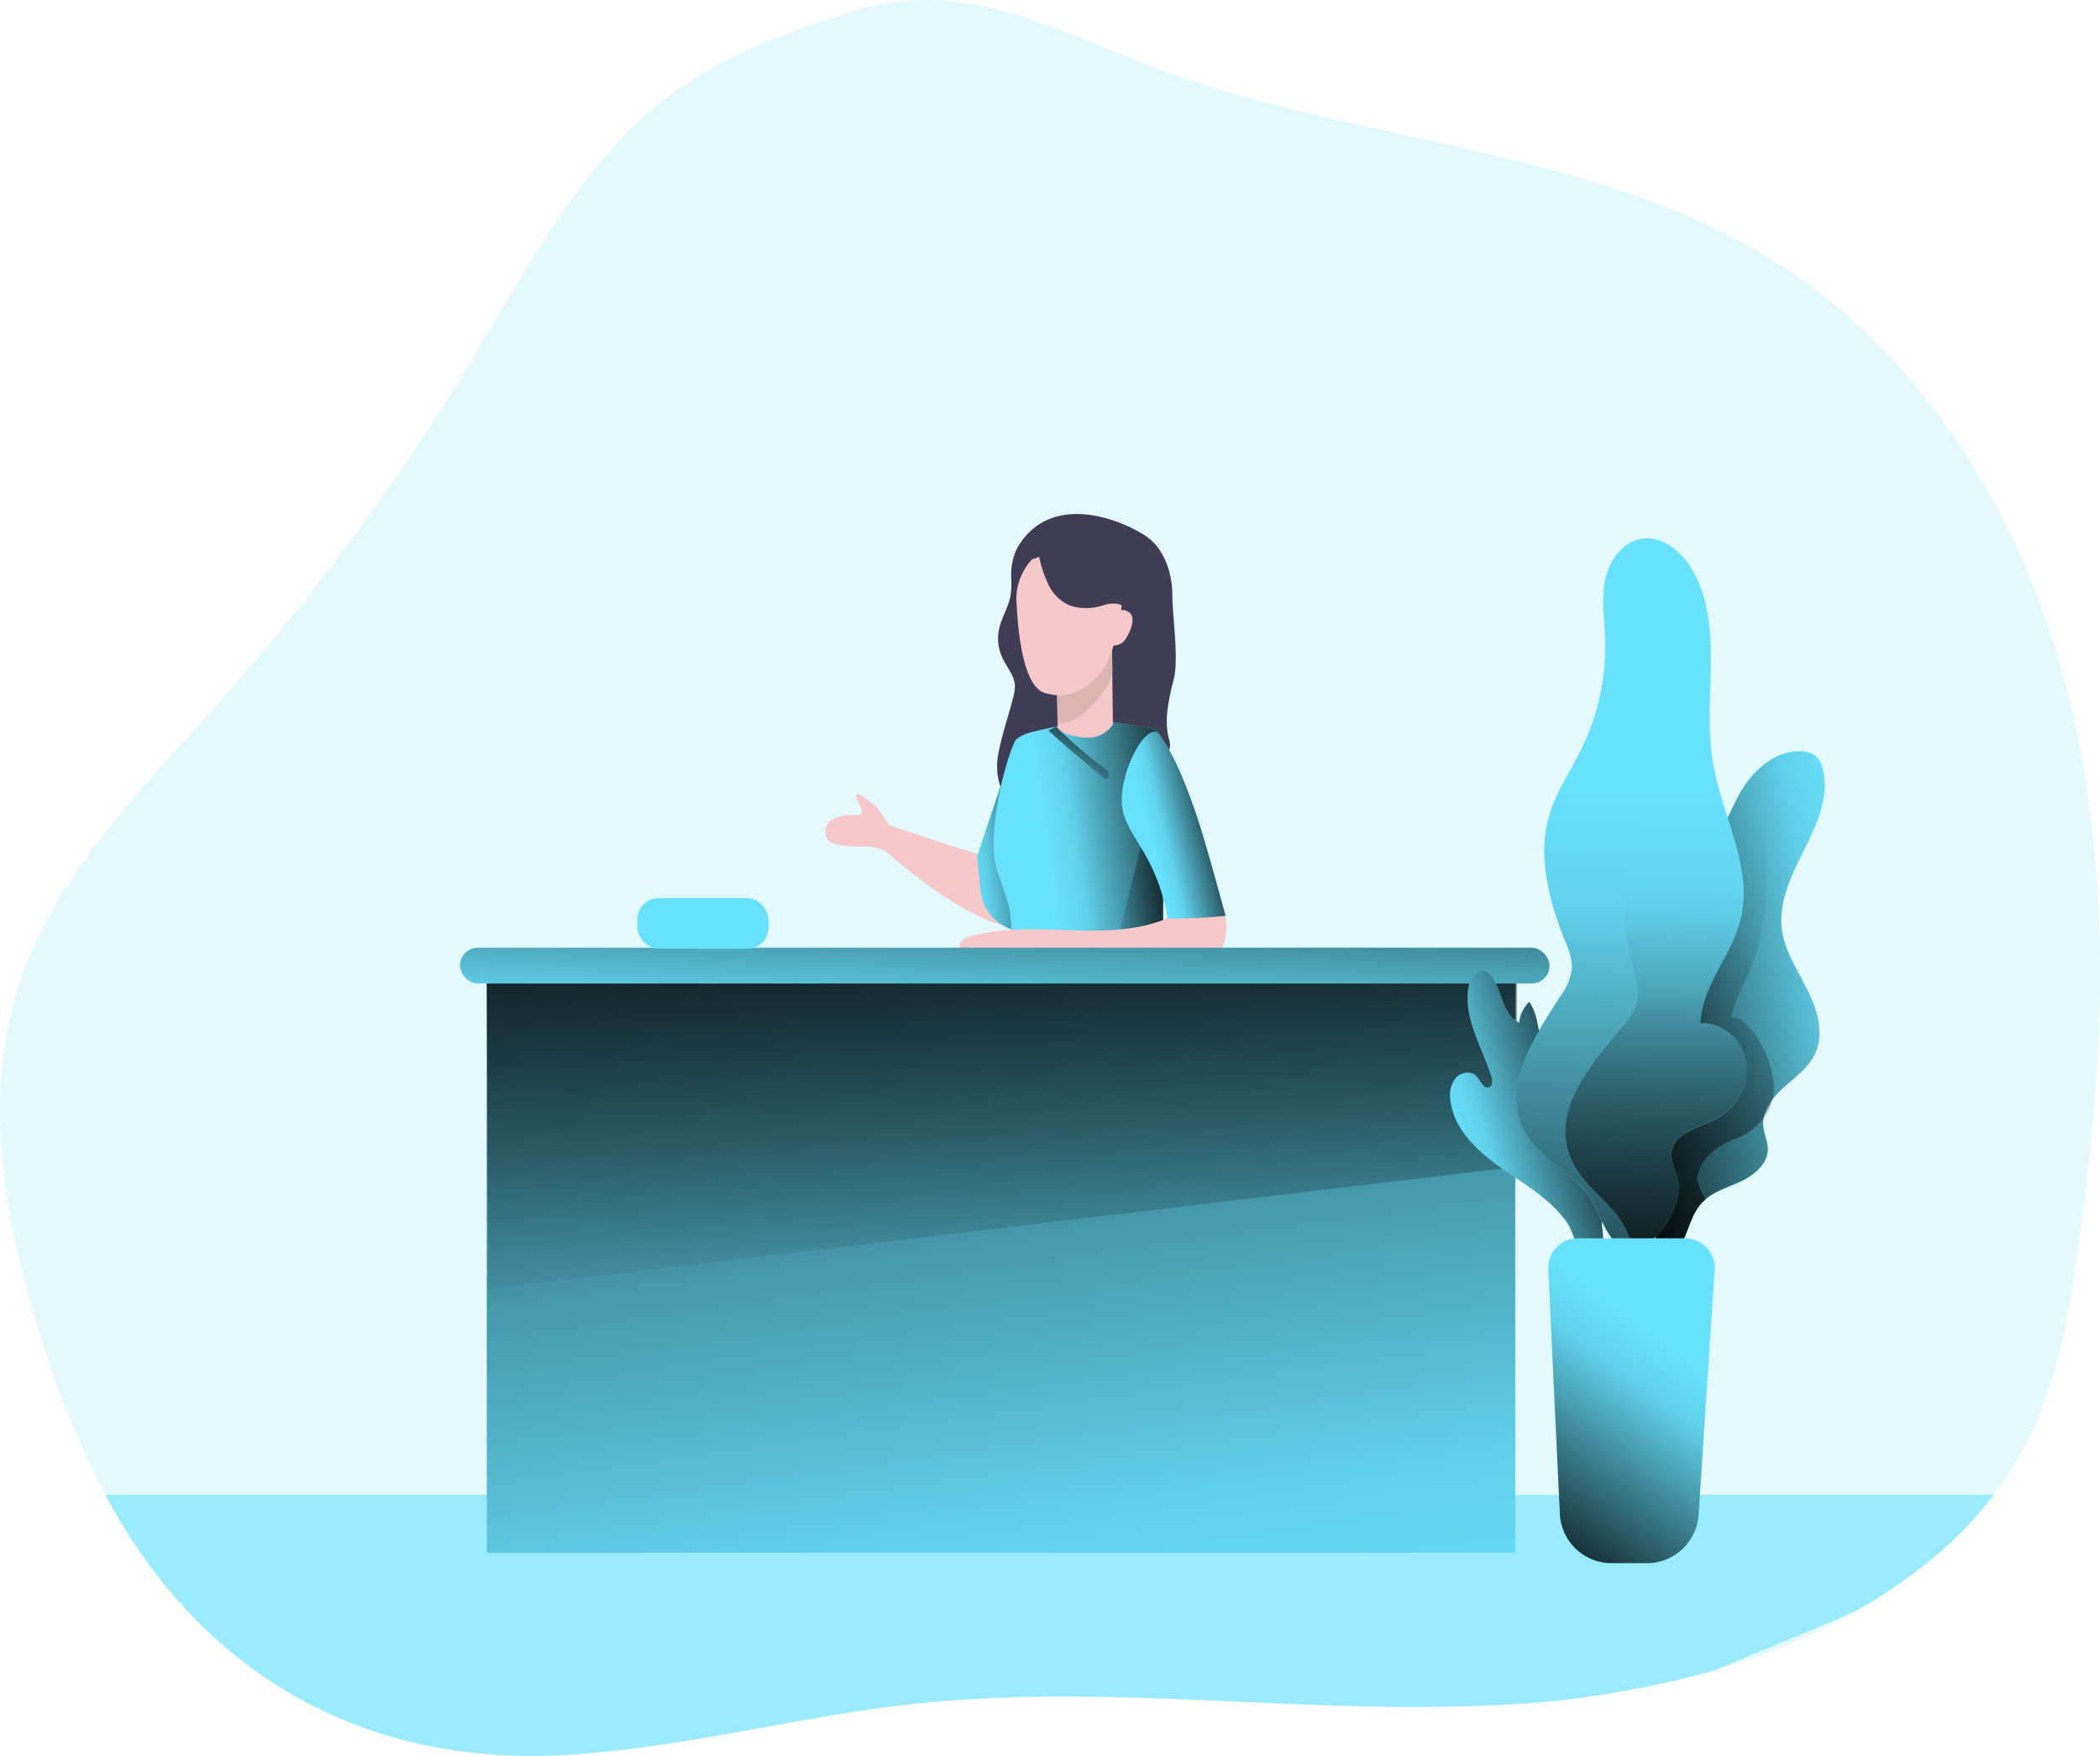 <svg id="Layer_1" data-name="Layer 1" xmlns="http://www.w3.org/2000/svg" xmlns:xlink="http://www.w3.org/1999/xlink" viewBox="0 0 413.38 345.73"><defs><linearGradient id="linear-gradient" x1="209.58" y1="166.04" x2="188.67" y2="168.63" gradientUnits="userSpaceOnUse"><stop offset="0.01"/><stop offset="0.83" stop-opacity="0.07"/><stop offset="1" stop-opacity="0"/></linearGradient><linearGradient id="linear-gradient-2" x1="238.99" y1="180.37" x2="207.86" y2="184.96" xlink:href="#linear-gradient"/><linearGradient id="linear-gradient-3" x1="212.34" y1="137.4" x2="210.77" y2="162.83" xlink:href="#linear-gradient"/><linearGradient id="linear-gradient-4" x1="242.33" y1="176.91" x2="214.75" y2="179.85" xlink:href="#linear-gradient"/><linearGradient id="linear-gradient-5" x1="241.53" y1="162.98" x2="225.59" y2="166.89" xlink:href="#linear-gradient"/><linearGradient id="linear-gradient-6" x1="175.03" y1="93.11" x2="210.24" y2="343.08" xlink:href="#linear-gradient"/><linearGradient id="linear-gradient-7" x1="197.51" y1="144.49" x2="196.92" y2="268.89" xlink:href="#linear-gradient"/><linearGradient id="linear-gradient-8" x1="199.37" y1="149.27" x2="197.02" y2="209.51" xlink:href="#linear-gradient"/><linearGradient id="linear-gradient-9" x1="306.97" y1="207.22" x2="369.76" y2="194.02" xlink:href="#linear-gradient"/><linearGradient id="linear-gradient-10" x1="318.5" y1="216.07" x2="285.05" y2="226.63" xlink:href="#linear-gradient"/><linearGradient id="linear-gradient-11" x1="318.3" y1="293.81" x2="321.82" y2="158.85" xlink:href="#linear-gradient"/><linearGradient id="linear-gradient-12" x1="286.07" y1="260.37" x2="360.39" y2="175.09" xlink:href="#linear-gradient"/><linearGradient id="linear-gradient-13" x1="323.46" y1="284.27" x2="326.23" y2="178.15" xlink:href="#linear-gradient"/><linearGradient id="linear-gradient-14" x1="294.21" y1="310.77" x2="326.14" y2="267.14" xlink:href="#linear-gradient"/></defs><title>Receptionist</title><path d="M407.08,256.26c-2.54,16.7-7.11,29.8-15.45,40.87-5.92,7.87-13.76,14.73-24.09,21.12-.8.49-1.59,1-2.39,1.42a126,126,0,0,1-28.8,12.14,190.94,190.94,0,0,1-44.93,6.86c-37.48,1.56-75.14-4.39-112.42-.34-23.75,2.57-47,9.16-70.88,10.15-37.65,1.54-68.37-16-86.63-48.32-.27-.5-.56-1-.83-1.51s-.55-1-.82-1.52a190.71,190.71,0,0,1-13.4-33.34C-.18,242.2-4.15,218.73,2.7,197.22c7-22,24.19-38.89,39.56-56.12A452.41,452.41,0,0,0,92,73.7c9.09-15.08,17.44-30.85,29.49-43.66,12.81-13.63,29.46-20.14,47-25.38,19.62-5.84,37.88,3.67,55.86,10.7,41,16,88.27,15.9,125.25,39.71,31.06,20,50.44,54.83,58.17,91S412.67,219.73,407.08,256.26Z" transform="translate(0.88 -2.84)" fill="#68e1fd" opacity="0.18" style="isolation:isolate"/><path d="M391.63,297.13c-5.92,7.87-13.76,14.73-24.09,21.12-.8.49-1.59,1-2.39,1.42-3.89,1.81-7.86,3.47-11.77,5.09l-17,7.05a190.94,190.94,0,0,1-44.93,6.86c-37.48,1.56-75.14-4.39-112.42-.34-23.75,2.57-47,9.16-70.88,10.15-37.65,1.54-68.37-16-86.63-48.32-.27-.5-.56-1-.83-1.51s-.55-1-.82-1.52Z" transform="translate(0.88 -2.84)" fill="#68e1fd" opacity="0.58" style="isolation:isolate"/><path d="M229.83,137.89c-.76,3.29-1.5,7-.66,10.19,1,3.58-.9,2.18-3.16,5.58a14.38,14.38,0,0,1-9.08,5.76,24.05,24.05,0,0,1-10.92-.6c-2.91-.77-8.61,2-9.84-.76a11.83,11.83,0,0,1-.76-4.23c-.17-3,2.28-10.17,3-13.08a11.55,11.55,0,0,0,.5-2.71c0-2.08-1.59-3.78-2.47-5.67a9.11,9.11,0,0,1-.64-5.75c.5-2.26,1.86-4.27,2.25-6.55a20,20,0,0,0,.14-3.37,11.72,11.72,0,0,1,1.19-6c7.17-12.29,23.1-4.27,26.12-1.69s4.38,6.94,4.39,11,1.26,12.35.33,16.32C230.08,136.84,230,137.36,229.83,137.89Z" transform="translate(0.88 -2.84)" fill="#3f3d56"/><path d="M240.63,211.76s1.13,5,.46,7.85-3.43,6.09-5,6.28-2.54-.58-2.43-1.66,4.14-4.87,3.52-6.08-2.21,2.47-2.76,1.57-.32-2.26,1.08-4,0-4.18,0-4.18S239.64,209.67,240.63,211.76Z" transform="translate(0.88 -2.84)" fill="#f6c8c9"/><path d="M174.5,166s-2.35-4.14-3.37-4.76-2.81-2.33-3.34-1.94c-.94.7,3.13,4.31-.5,4-.58,0-3.49,0-4.9,1.32a2.71,2.71,0,0,0,.13,4c.95.64,4.23.94,6,.89a10.21,10.21,0,0,1,5,.93" transform="translate(0.88 -2.84)" fill="#f6c8c9"/><path d="M199.56,148.37a46.88,46.88,0,0,0-1.84,8.13c-.17,2.85-1.5,14.84-2,15.42s-21.94-6.72-21.94-6.72-1.3,1.83-.26,5.28c0,0,16,14.44,25.62,15s8.42-22.32,8.42-22.32" transform="translate(0.88 -2.84)" fill="#f6c8c9"/><path d="M199.14,148.46l-7.67,22.95.66,6.76a9,9,0,0,0,7.49,8h0Z" transform="translate(0.88 -2.84)" fill="#68e1fd"/><path d="M199.14,148.46l-7.67,22.95.66,6.76a9,9,0,0,0,7.49,8h0Z" transform="translate(0.88 -2.84)" fill="url(#linear-gradient)"/><path d="M228.37,216.44s1.68,31.88,3.92,57.69c0,0-30.83,4.44-43.42-.5,0,0,2.71-51.42,3.27-58.8Z" transform="translate(0.88 -2.84)" fill="#68e1fd"/><path d="M228,149.22a3.13,3.13,0,0,0-2.72-3.09c-1.14-.15-2.7-.39-4.84-.78-5.66-1-7.76-.52-11.85.26-7.46,1.42-8.31,1.88-9.43,2.85s-6.35,18-3.71,26c.55,1.68,2.13,5.68,2.42,7.78,1.73,12.44-.51,30.36-.51,30.36s-10.05,8.24,13.65,10.66c8.78.9,17.24-5.18,17.24-5.18Z" transform="translate(0.88 -2.84)" fill="#68e1fd"/><path d="M228,149.29a3.21,3.21,0,0,0-2.77-3.16c-1.13-.16-2.69-.4-4.79-.78-5.66-1-7.76-.52-11.85.26-7.46,1.42-8.31,1.88-9.43,2.85-2.7,2.33-.23,60.45-.23,60.45s-11.62,12,12.08,14.38c8.78.9,17.24-5.18,17.24-5.18Z" transform="translate(0.88 -2.84)" fill="url(#linear-gradient-2)"/><path d="M207,145.93a93.34,93.34,0,0,0,9.89,8.45,1.17,1.17,0,0,1,.49,1.27l-.54.7s-7.48-6-11.33-9.7Z" transform="translate(0.88 -2.84)" fill="url(#linear-gradient-3)"/><polygon points="228.76 155.02 228.76 201.69 217.39 195.7 224.28 167.72 228.76 155.02" fill="url(#linear-gradient-4)"/><path d="M236.1,191.63c-.49,0-1,0-1.48,0l-42.8-.28a5.77,5.77,0,0,1-2.68-.45,2,2,0,0,1-1.08-2.26,2.8,2.8,0,0,1,2-1.38c6.83-2,14.12-1.4,21.24-1.22,5.93.15,12.15-.06,17.69-2.42a21,21,0,0,1,8-1.45c1.58,0,2.45-.33,3.19.91.55.91.34,3.31.18,4.32a4.91,4.91,0,0,1-2.41,3.72A5,5,0,0,1,236.1,191.63Z" transform="translate(0.88 -2.84)" fill="#f6c8c9"/><path d="M226.94,147s3.66,3.59,8.37,18.38c1.74,5.5,5.06,17.79,5.06,17.79s-6.5.54-11.4.54c-2.2-12.74-7.94-15.84-8.92-21.72S224,145.82,226.94,147Z" transform="translate(0.88 -2.84)" fill="#68e1fd"/><path d="M226.94,147s3.66,3.59,8.37,18.38c1.74,5.5,5.06,17.79,5.06,17.79s-7.2.69-12.1.69c-2.2-12.74-7.24-16-8.22-21.87S224,145.82,226.94,147Z" transform="translate(0.88 -2.84)" fill="url(#linear-gradient-5)"/><path d="M218,130.41l.19,15.08a6,6,0,0,1-5.52,2.59c-5.59-.62-5.35-2.28-5.35-2.28s0-8.37-.22-10.24" transform="translate(0.88 -2.84)" fill="#f6c8c9"/><path d="M218.1,135.32l-.07-4.55-11,5.73c.08.71.23,6.87.27,8.65C210.41,146.08,216.78,140.31,218.1,135.32Z" transform="translate(0.88 -2.84)" fill="#dcb5b0"/><path d="M220.5,115.43s-.47,14.84-4.78,19.92c-4.56,5.36-8.7,4.52-10.75,4-4.92-1.17-5.61-14.59-5.77-18.29C198.79,111.48,212,102.86,220.5,115.43Z" transform="translate(0.88 -2.84)" fill="#f6c8c9"/><path d="M218.63,124.49a1.57,1.57,0,0,1,2.44-1.27c2.2,1,.14,4.86-.72,5.91a2.8,2.8,0,0,1-2.5.74" transform="translate(0.88 -2.84)" fill="#f6c8c9"/><rect x="95.83" y="193.06" width="202.44" height="112.66" fill="#68e1fd"/><rect x="95.83" y="193.06" width="202.44" height="112.66" fill="url(#linear-gradient-6)"/><polygon points="96.12 253.79 298.56 229.74 298.56 193.06 95.83 193.06 96.12 253.79" fill="url(#linear-gradient-7)"/><rect x="90.55" y="186.61" width="214.47" height="7.04" rx="3.52" fill="#68e1fd"/><rect x="90.55" y="186.61" width="214.47" height="7.04" rx="3.52" fill="url(#linear-gradient-8)"/><path d="M203.7,112.55a22.91,22.91,0,0,0,1.85,5.49,8.54,8.54,0,0,0,4.07,4,10.58,10.58,0,0,0,6.63,0,5.59,5.59,0,0,1,3.12-.24c.95.33,1.82,1.23,2.78.93s1.15-1.29,1.23-2.17a10.2,10.2,0,0,0-1-5.92,10.47,10.47,0,0,0-2.3-2.75c-4.3-3.81-11-5.11-16-2.25-.64.37-2.68,1.57-2.68,2.43C201.46,113.83,203.64,112.3,203.7,112.55Z" transform="translate(0.88 -2.84)" fill="#3f3d56"/><path d="M341.19,159.77c2.54-4.89,7.24-9.44,12.73-9a4.65,4.65,0,0,1,2.64.94A5,5,0,0,1,358,154.6c2.35,10.61-9.37,20.16-8.16,31,.5,4.38,3.07,8.2,5.05,12.14s3.37,8.7,1.47,12.68c-1.3,2.72-3.9,4.53-6.13,6.54s-4.33,4.71-4,7.71c.14,1.5.88,2.91.88,4.42,0,2.93-2.67,5.16-5.33,6.4s-5.66,2.06-7.66,4.22c-2.18,2.36-2.66,5.81-4.27,8.59a3.08,3.08,0,0,1-1.1,1.24,2.48,2.48,0,0,1-3.1-1.09,7.18,7.18,0,0,1-.8-3.5l-1.46-26.52c-.31-5.46-.61-11,.18-16.38,1.18-8,4.69-15.44,8.5-22.52C335.51,173.08,337.85,166.21,341.19,159.77Z" transform="translate(0.88 -2.84)" fill="#68e1fd"/><path d="M354.93,197.71c2,3.94,3.37,8.71,1.47,12.68-1.31,2.72-3.9,4.53-6.13,6.54a17.08,17.08,0,0,0-2.27,2.45,8.84,8.84,0,0,0-1.66,3.42,5.6,5.6,0,0,0-.12,1.83c.14,1.5.87,2.92.88,4.43,0,2.94-2.66,5.16-5.33,6.4-2.36,1.09-5,1.87-6.94,3.53q-.37.33-.72.69c-2.18,2.36-2.66,5.8-4.27,8.59a3.22,3.22,0,0,1-1.1,1.24,2.48,2.48,0,0,1-3.1-1.09,4.74,4.74,0,0,1-.67-2,14.76,14.76,0,0,1-.12-1.48l-1.47-26.52c-.31-5.46-.61-11,.18-16.38,1.18-8,4.69-15.44,8.51-22.52,2.74-5.09,4.77-10.47,7.17-15.69.61-1.36,1.27-2.7,1.95-4a18.54,18.54,0,0,1,7.13-7.74,10,10,0,0,1,5.6-1.24,4.76,4.76,0,0,1,2.64.95A5,5,0,0,1,358,154.6c2.35,10.62-9.37,20.16-8.16,31C350.37,190,353,193.77,354.93,197.71Z" transform="translate(0.88 -2.84)" fill="url(#linear-gradient-9)"/><path d="M296.77,234.28c-5.46-3.64-11.29-8.18-12.13-14.68a5.72,5.72,0,0,1,1-4.48c1-1.19,3.1-1.54,4.15-.36.79.89,1.41,2.63,2.49,2.13.74-.34.64-1.41.39-2.18-1.86-5.74-5.43-11.34-4.52-17.3.28-1.81,1.74-3.95,3.46-3.31a2.86,2.86,0,0,1,1.35,1.27c1.88,2.95,2.05,7.34,5.2,8.85a6.46,6.46,0,0,1,2-4.11c1.78,2.62,1.78,6,2.52,9.08,1.48,6.12,5.92,11,9.91,15.88s7.83,10.51,7.71,16.8c-1.43,1.16-3.94-.72-5.29.53-1.08,1-.2,2.78-.36,4.24-.19,1.7-2.46,2.78-4,2.13s-1.9-3.36-2.74-4.7C305.23,239.86,300.82,237,296.77,234.28Z" transform="translate(0.88 -2.84)" fill="#68e1fd"/><path d="M296.77,234.28c-5.46-3.64-11.29-8.18-12.13-14.68a5.72,5.72,0,0,1,1-4.48c1-1.19,3.1-1.54,4.15-.36.79.89,1.41,2.63,2.49,2.13.74-.34.64-1.41.39-2.18-1.86-5.74-5.43-11.34-4.52-17.3.28-1.81,1.74-3.95,3.46-3.31a2.86,2.86,0,0,1,1.35,1.27c1.88,2.95,2.05,7.34,5.2,8.85a6.46,6.46,0,0,1,2-4.11c1.78,2.62,1.78,6,2.52,9.08,1.48,6.12,5.92,11,9.91,15.88s7.83,10.51,7.71,16.8c-1.43,1.16-3.94-.72-5.29.53-1.08,1-.2,2.78-.36,4.24-.19,1.7-2.46,2.78-4,2.13s-1.9-3.36-2.74-4.7C305.23,239.86,300.82,237,296.77,234.28Z" transform="translate(0.88 -2.84)" fill="url(#linear-gradient-10)"/><path d="M298.85,224.83c-4-8.58,2.41-18,7.53-26a11.27,11.27,0,0,0,2.18-5.3,12.45,12.45,0,0,0-1.24-5.07c-3.19-8-5.67-16.94-3.2-25.21,1.38-4.62,4.2-8.66,6.32-13a45.89,45.89,0,0,0,4.65-21.66c-.13-3.85-.74-7.75,0-11.52s3.37-7.53,7.17-8.15c4.19-.68,8,2.64,10.12,6.35,6.22,11.14,1.83,25.09,3.92,37.68,1.74,10.44,8,20.64,5.45,30.9C340,191,334.1,197,333.86,204.32c4.44-.32,8.59,3.53,9.11,8s-2.24,8.89-6.2,10.91c-3.36,1.71-8.17,2.72-8.58,6.47-.21,1.92,1,3.7,1.31,5.61,1.1,6.66-8,18.4-13.11,11.37-2.57-3.51-3-7.3-6.45-10.67C306.15,232.25,301.18,229.87,298.85,224.83Z" transform="translate(0.88 -2.84)" fill="#68e1fd"/><path d="M336.77,223.18c-3.36,1.71-8.16,2.72-8.58,6.46-.21,1.93,1,3.71,1.3,5.62.84,5-4.13,13-8.83,13.51a4.5,4.5,0,0,1-4.27-2.13c-2.57-3.52-3-7.32-6.45-10.68-3.79-3.7-8.76-6.09-11.09-11.13-4-8.58,2.4-18.05,7.52-26a11.15,11.15,0,0,0,2.19-5.3,12.45,12.45,0,0,0-1.24-5.07c-3.19-8-5.67-16.94-3.2-25.21,1.39-4.62,4.2-8.65,6.32-13a46,46,0,0,0,4.65-21.66c-.13-3.85-.74-7.74,0-11.51s3.37-7.54,7.17-8.15c4.19-.69,8,2.63,10.12,6.34,4,7.13,3.62,15.41,3.38,23.75h0a73.21,73.21,0,0,0,.54,13.92c1.74,10.44,8,20.63,5.46,30.91C340,191,334.1,197,333.86,204.31c4.44-.31,8.6,3.54,9.12,8S340.74,221.16,336.77,223.18Z" transform="translate(0.88 -2.84)" fill="url(#linear-gradient-11)"/><path d="M348.34,217a9.23,9.23,0,0,1-.34,2.41,10.53,10.53,0,0,1-1.66,3.42,11.79,11.79,0,0,1-5.53,4.21c-3.54,1.27-6.74,3.68-7.63,7.33-.22.92.68,2.77,1.65,4.65q-.37.33-.72.69c-2.18,2.36-2.66,5.8-4.27,8.59a3.22,3.22,0,0,1-1.1,1.24,2.48,2.48,0,0,1-3.1-1.09,4.74,4.74,0,0,1-.67-2c2.94-2.86,5.1-7.69,4.52-11.14-.31-1.91-1.51-3.69-1.3-5.62.42-3.74,5.22-4.75,8.58-6.46,4-2,6.73-6.48,6.21-10.91s-4.68-8.27-9.12-8c.24-7.35,6.15-13.29,7.93-20.43,1.67-6.69-.42-13.35-2.55-20.07.61-1.36,1.27-2.7,1.95-4a18.54,18.54,0,0,1,7.13-7.74c-1.48,3.78-2.47,7.55-2.08,11.25,2.93,28.22-5.14,32.53-6.31,39.8C344.38,203.33,348.38,212.51,348.34,217Z" transform="translate(0.88 -2.84)" fill="url(#linear-gradient-12)"/><path d="M336.77,223.18c-3.36,1.71-8.16,2.72-8.58,6.46-.21,1.93,1,3.71,1.3,5.62.84,5-4.13,13-8.83,13.51a19.42,19.42,0,0,0-3.17-6.65c-3.28-4.15-7.92-7.15-9.6-12.45-2.85-9,4.66-17.58,10.74-24.83a11.2,11.2,0,0,0,2.84-5,12.45,12.45,0,0,0-.59-5.19c-2.16-8.36-3.5-17.51,0-25.41,1.94-4.41,5.25-8.06,7.9-12.08a46.08,46.08,0,0,0,7-18.13,73.21,73.21,0,0,0,.54,13.92c1.74,10.44,8,20.63,5.46,30.91C340,191,334.1,197,333.86,204.31c4.44-.31,8.6,3.54,9.12,8S340.74,221.16,336.77,223.18Z" transform="translate(0.88 -2.84)" fill="url(#linear-gradient-13)"/><path d="M323.27,310.62H316.4a10.23,10.23,0,0,1-10.22-9.75l-2.28-48.12a5.8,5.8,0,0,1,5.8-6.09h21.15a5.81,5.81,0,0,1,5.8,6.19l-3.17,48.21A10.24,10.24,0,0,1,323.27,310.62Z" transform="translate(0.88 -2.84)" fill="#68e1fd"/><path d="M323.31,310.62h-6.95a10.19,10.19,0,0,1-10.18-9.71l-2.26-47.74a6.22,6.22,0,0,1,6.21-6.51h20.29a6.22,6.22,0,0,1,6.2,6.63l-3.14,47.81A10.19,10.19,0,0,1,323.31,310.62Z" transform="translate(0.88 -2.84)" fill="url(#linear-gradient-14)"/><rect x="125.46" y="176.83" width="25.82" height="9.98" rx="4.22" fill="#68e1fd"/></svg>